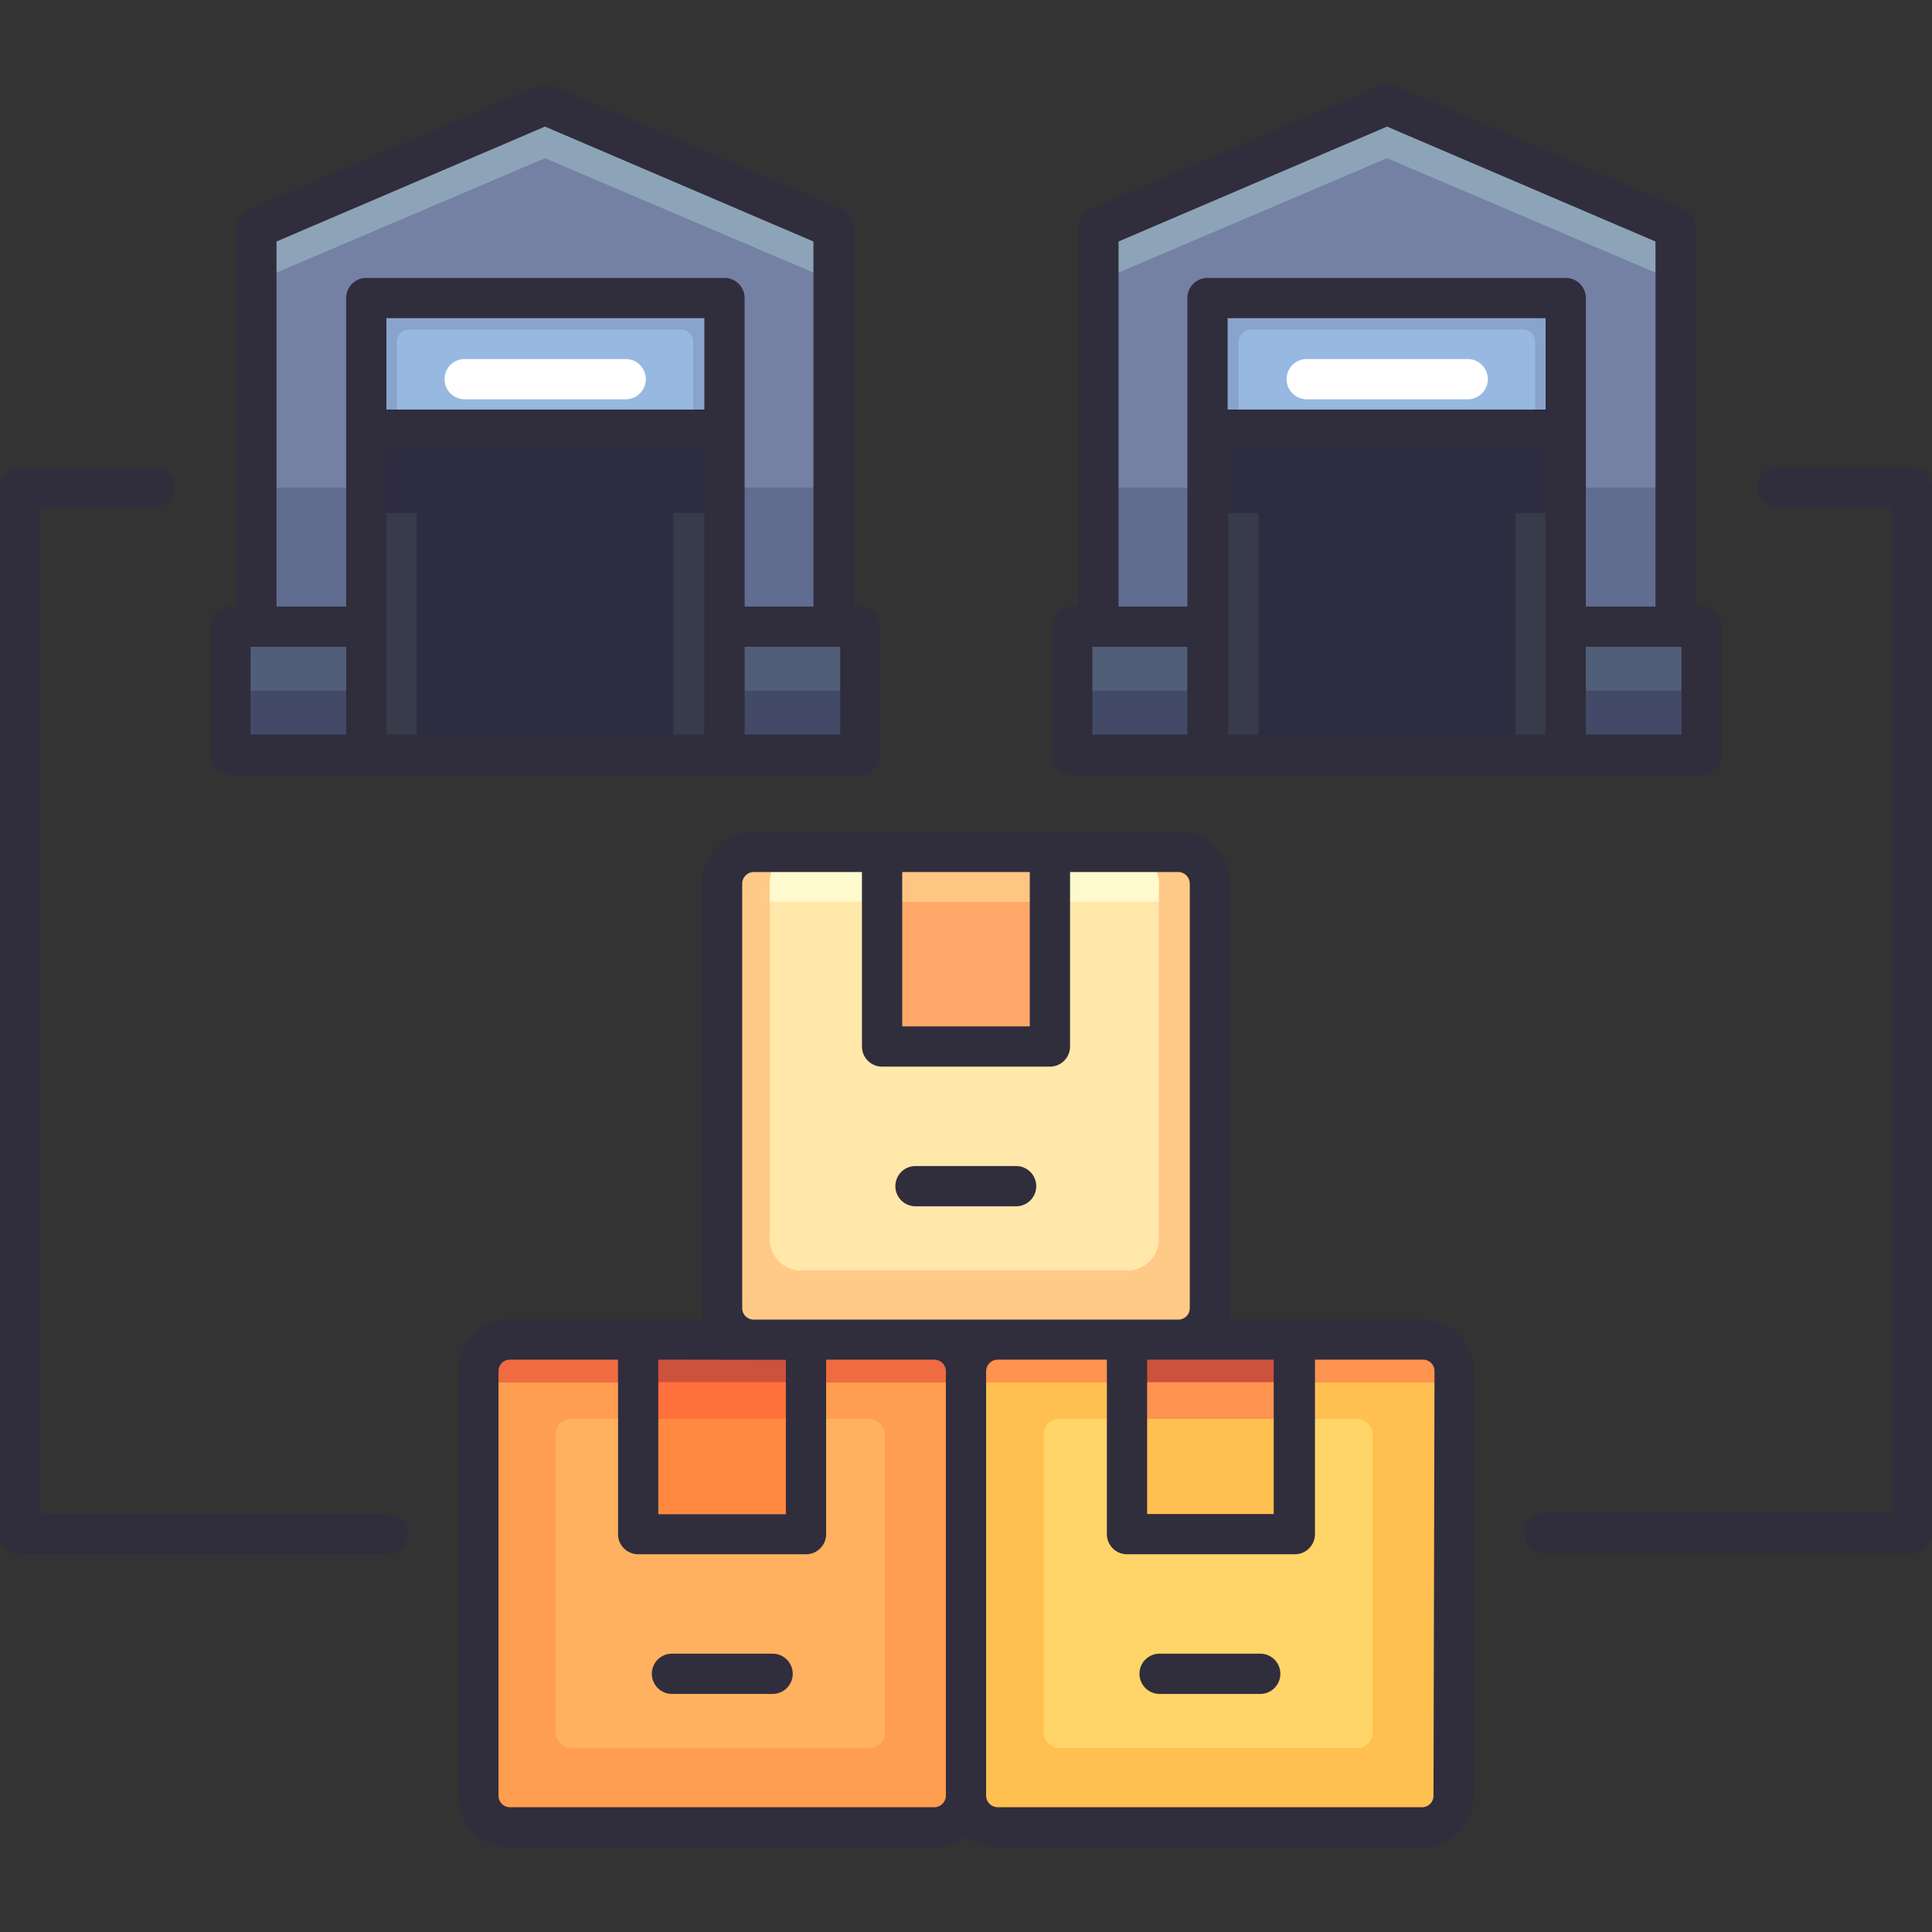 <svg xmlns="http://www.w3.org/2000/svg" viewBox="0 0 96 96" id="warehouse"><rect x="0" y="0" width="96" height="96" fill="#333333" stroke="none"/><rect width="24.23" height="24.23" x="35.79" y="42.33" fill="#ffca87" rx="1.42"></rect><path fill="#ffe8aa" d="M57.58,44.07V61.39a1.61,1.61,0,0,1-1.39,1.74H39.63a1.59,1.59,0,0,1-1.38-1.74V44.07a1.59,1.59,0,0,1,1.38-1.74H56.19A1.61,1.61,0,0,1,57.58,44.07Z"></path><rect width="8.34" height="9.66" x="43.74" y="42.33" fill="#ffa769"></rect><path fill="#fffacd" d="M57.58,44.8v-.73a1.61,1.61,0,0,0-1.39-1.74H39.63a1.59,1.59,0,0,0-1.38,1.74v.73Z"></path><rect width="8.34" height="2.47" x="43.69" y="42.33" fill="#ffc582"></rect><rect width="24.23" height="24.23" x="47.91" y="66.56" fill="#ffc050" rx="1.42"></rect><path fill="#ff9350" d="M72.14,68.7v-.85a1.28,1.28,0,0,0-1.28-1.29H49.2a1.29,1.29,0,0,0-1.29,1.29v.85Z"></path><rect width="16.36" height="16.36" x="51.85" y="70.5" fill="#ffd469" rx=".76"></rect><rect width="8.34" height="9.66" x="55.86" y="66.56" fill="#ff9350"></rect><rect width="8.34" height="5.73" x="55.86" y="70.5" fill="#ffc050"></rect><rect width="8.34" height="2.12" x="55.86" y="66.56" fill="#cd523c"></rect><rect width="24.23" height="24.23" x="23.68" y="66.56" fill="#ff9d50" rx="1.42"></rect><path fill="#f06b41" d="M47.91,68.7v-.85a1.29,1.29,0,0,0-1.29-1.29H25a1.29,1.29,0,0,0-1.29,1.29v.85Z"></path><rect width="16.36" height="16.36" x="27.61" y="70.5" fill="#ffb15f" rx=".76"></rect><rect width="8.34" height="9.66" x="31.63" y="66.56" fill="#ff703c"></rect><rect width="8.34" height="2.12" x="31.63" y="66.56" fill="#cd523c"></rect><rect width="8.34" height="5.73" x="31.63" y="70.5" fill="#ff8941"></rect><polygon fill="#7481a4" points="41.42 37.5 12.74 37.5 12.74 11.32 27.08 5.2 41.42 11.32 41.42 37.5"></polygon><rect width="28.68" height="13.27" x="12.75" y="24.23" fill="#606d90"></rect><polygon fill="#8da4b8" points="41.42 11.32 41.42 13.97 27.08 7.86 12.74 13.97 12.74 11.32 27.08 5.2 41.42 11.32"></polygon><rect width="31.27" height="6.37" x="11.45" y="31.14" fill="#515e77"></rect><rect width="31.27" height="3.18" x="11.45" y="34.32" fill="#424a68"></rect><rect width="17.77" height="6.54" x="18.2" y="14.81" fill="#88a4cc"></rect><rect width="17.77" height="16.15" x="18.2" y="21.35" fill="#383b4a"></rect><rect width="12.76" height="16.15" x="20.7" y="21.35" fill="#2e2c40"></rect><rect width="17.77" height="4.14" x="18.2" y="21.35" fill="#2e2c40"></rect><path fill="#97b8e0" d="M34.45,17v4.39H19.72V17a.63.63,0,0,1,.63-.63H33.82A.63.63,0,0,1,34.45,17Z"></path><path fill="#fff" d="M22.09,18.84a1,1,0,0,1,1-1h8a1,1,0,0,1,1,1,1,1,0,0,1-1,1h-8A1,1,0,0,1,22.09,18.84Z"></path><polygon fill="#7481a4" points="83.25 37.5 54.58 37.5 54.58 11.32 68.92 5.2 83.25 11.32 83.25 37.5"></polygon><rect width="28.68" height="13.27" x="54.58" y="24.23" fill="#606d90"></rect><polygon fill="#8da4b8" points="83.26 11.32 83.26 13.97 68.92 7.86 54.58 13.97 54.58 11.32 68.92 5.2 83.26 11.32"></polygon><rect width="31.27" height="6.37" x="53.28" y="31.14" fill="#515e77"></rect><rect width="31.27" height="3.18" x="53.28" y="34.32" fill="#424a68"></rect><rect width="17.77" height="6.54" x="60.03" y="14.81" fill="#88a4cc"></rect><rect width="17.77" height="16.15" x="60.03" y="21.35" fill="#383b4a"></rect><rect width="12.76" height="16.15" x="62.54" y="21.35" fill="#2e2c40"></rect><rect width="17.77" height="4.14" x="60.03" y="21.35" fill="#2e2c40"></rect><path fill="#97b8e0" d="M76.28,17v4.39H61.55V17a.63.63,0,0,1,.63-.63H75.65A.63.63,0,0,1,76.28,17Z"></path><path fill="#fff" d="M63.93,18.84a1,1,0,0,1,1-1h8a1,1,0,0,1,0,2h-8A1,1,0,0,1,63.93,18.84Z"></path><path fill="#302d3d" d="M11.45 38.5H42.72a1 1 0 001-1V31.14a1 1 0 00-1-1h-.3V11.32a1 1 0 00-.61-.92L27.48 4.28a1.08 1.08 0 00-.79 0L12.35 10.4a1 1 0 00-.61.92V30.14h-.29a1 1 0 00-1 1V37.5A1 1 0 0011.45 38.5zm1-2V32.14H17.2V36.5zm6.75 0V22.35H35V36.5zM35 20.35H19.2V15.81H35zM37 36.5V32.14h4.75V36.5zM13.74 12L27.08 6.29 40.42 12V30.14H37V14.81a1 1 0 00-1-1H18.2a1 1 0 00-1 1V30.14H13.74zM53.28 38.5H84.55a1 1 0 001-1V31.14a1 1 0 00-1-1h-.29V11.32a1 1 0 00-.61-.92L69.31 4.28a1.08 1.08 0 00-.79 0L54.19 10.4a1 1 0 00-.61.92V30.14h-.3a1 1 0 00-1 1V37.5A1 1 0 0053.28 38.5zm1-2V32.14H59V36.5zm6.75 0V22.35H76.8V36.5zM76.8 20.35H61V15.81H76.8zm2 16.15V32.14h4.75V36.5zM55.58 12L68.92 6.29 82.26 12V30.14H78.8V14.81a1 1 0 00-1-1H60a1 1 0 00-1 1V30.14H55.58z"></path><path fill="#302d3d" d="M19.26 75.23H2v-50H7.67a1 1 0 000-2H1a1 1 0 00-1 1v52a1 1 0 001 1H19.26a1 1 0 100-2zM95 23.19H88.33a1 1 0 000 2H94v50H76.74a1 1 0 000 2H95a1 1 0 001-1v-52A1 1 0 0095 23.19zM38.39 82.17h-5a1 1 0 000 2h5a1 1 0 000-2z"></path><path fill="#302d3d" d="M70.66,65.56h-9.6c.09-.39.06,1,.06-21.66a2.58,2.58,0,0,0-2.58-2.57H37.46a2.58,2.58,0,0,0-2.58,2.57c0,22.81,0,21.27.06,21.66h-9.6a2.58,2.58,0,0,0-2.57,2.58V89.23a2.58,2.58,0,0,0,2.57,2.57H46.43A2.55,2.55,0,0,0,48,91.26a2.55,2.55,0,0,0,1.57.54H70.66a2.58,2.58,0,0,0,2.57-2.57V68.14A2.58,2.58,0,0,0,70.66,65.56Zm-7.37,2v7.67H57V67.56ZM51.17,43.33V51H44.83V43.33ZM36.88,65V43.9a.58.58,0,0,1,.58-.57h5.37V52a1,1,0,0,0,1,1h8.34a1,1,0,0,0,1-1V43.33h5.37a.58.58,0,0,1,.58.57V65a.57.57,0,0,1-.58.57H37.46A.57.57,0,0,1,36.88,65Zm2.17,2.57v7.67H32.71V67.56ZM46.43,89.8H25.34a.57.57,0,0,1-.57-.57V68.14a.57.57,0,0,1,.57-.58h5.37v8.67a1,1,0,0,0,1,1h8.34a1,1,0,0,0,1-1V67.56h5.38a.58.58,0,0,1,.57.58V89.23A.58.58,0,0,1,46.43,89.8Zm24.8-.57a.57.57,0,0,1-.57.57H49.57a.58.58,0,0,1-.57-.57V68.14a.58.58,0,0,1,.57-.58H55v8.67a1,1,0,0,0,1,1h8.34a1,1,0,0,0,1-1V67.56h5.37a.57.57,0,0,1,.57.58Z"></path><path fill="#302d3d" d="M62.62 82.17h-5a1 1 0 000 2h5a1 1 0 000-2zM45.49 59.94h5a1 1 0 000-2h-5a1 1 0 000 2z"></path></svg>